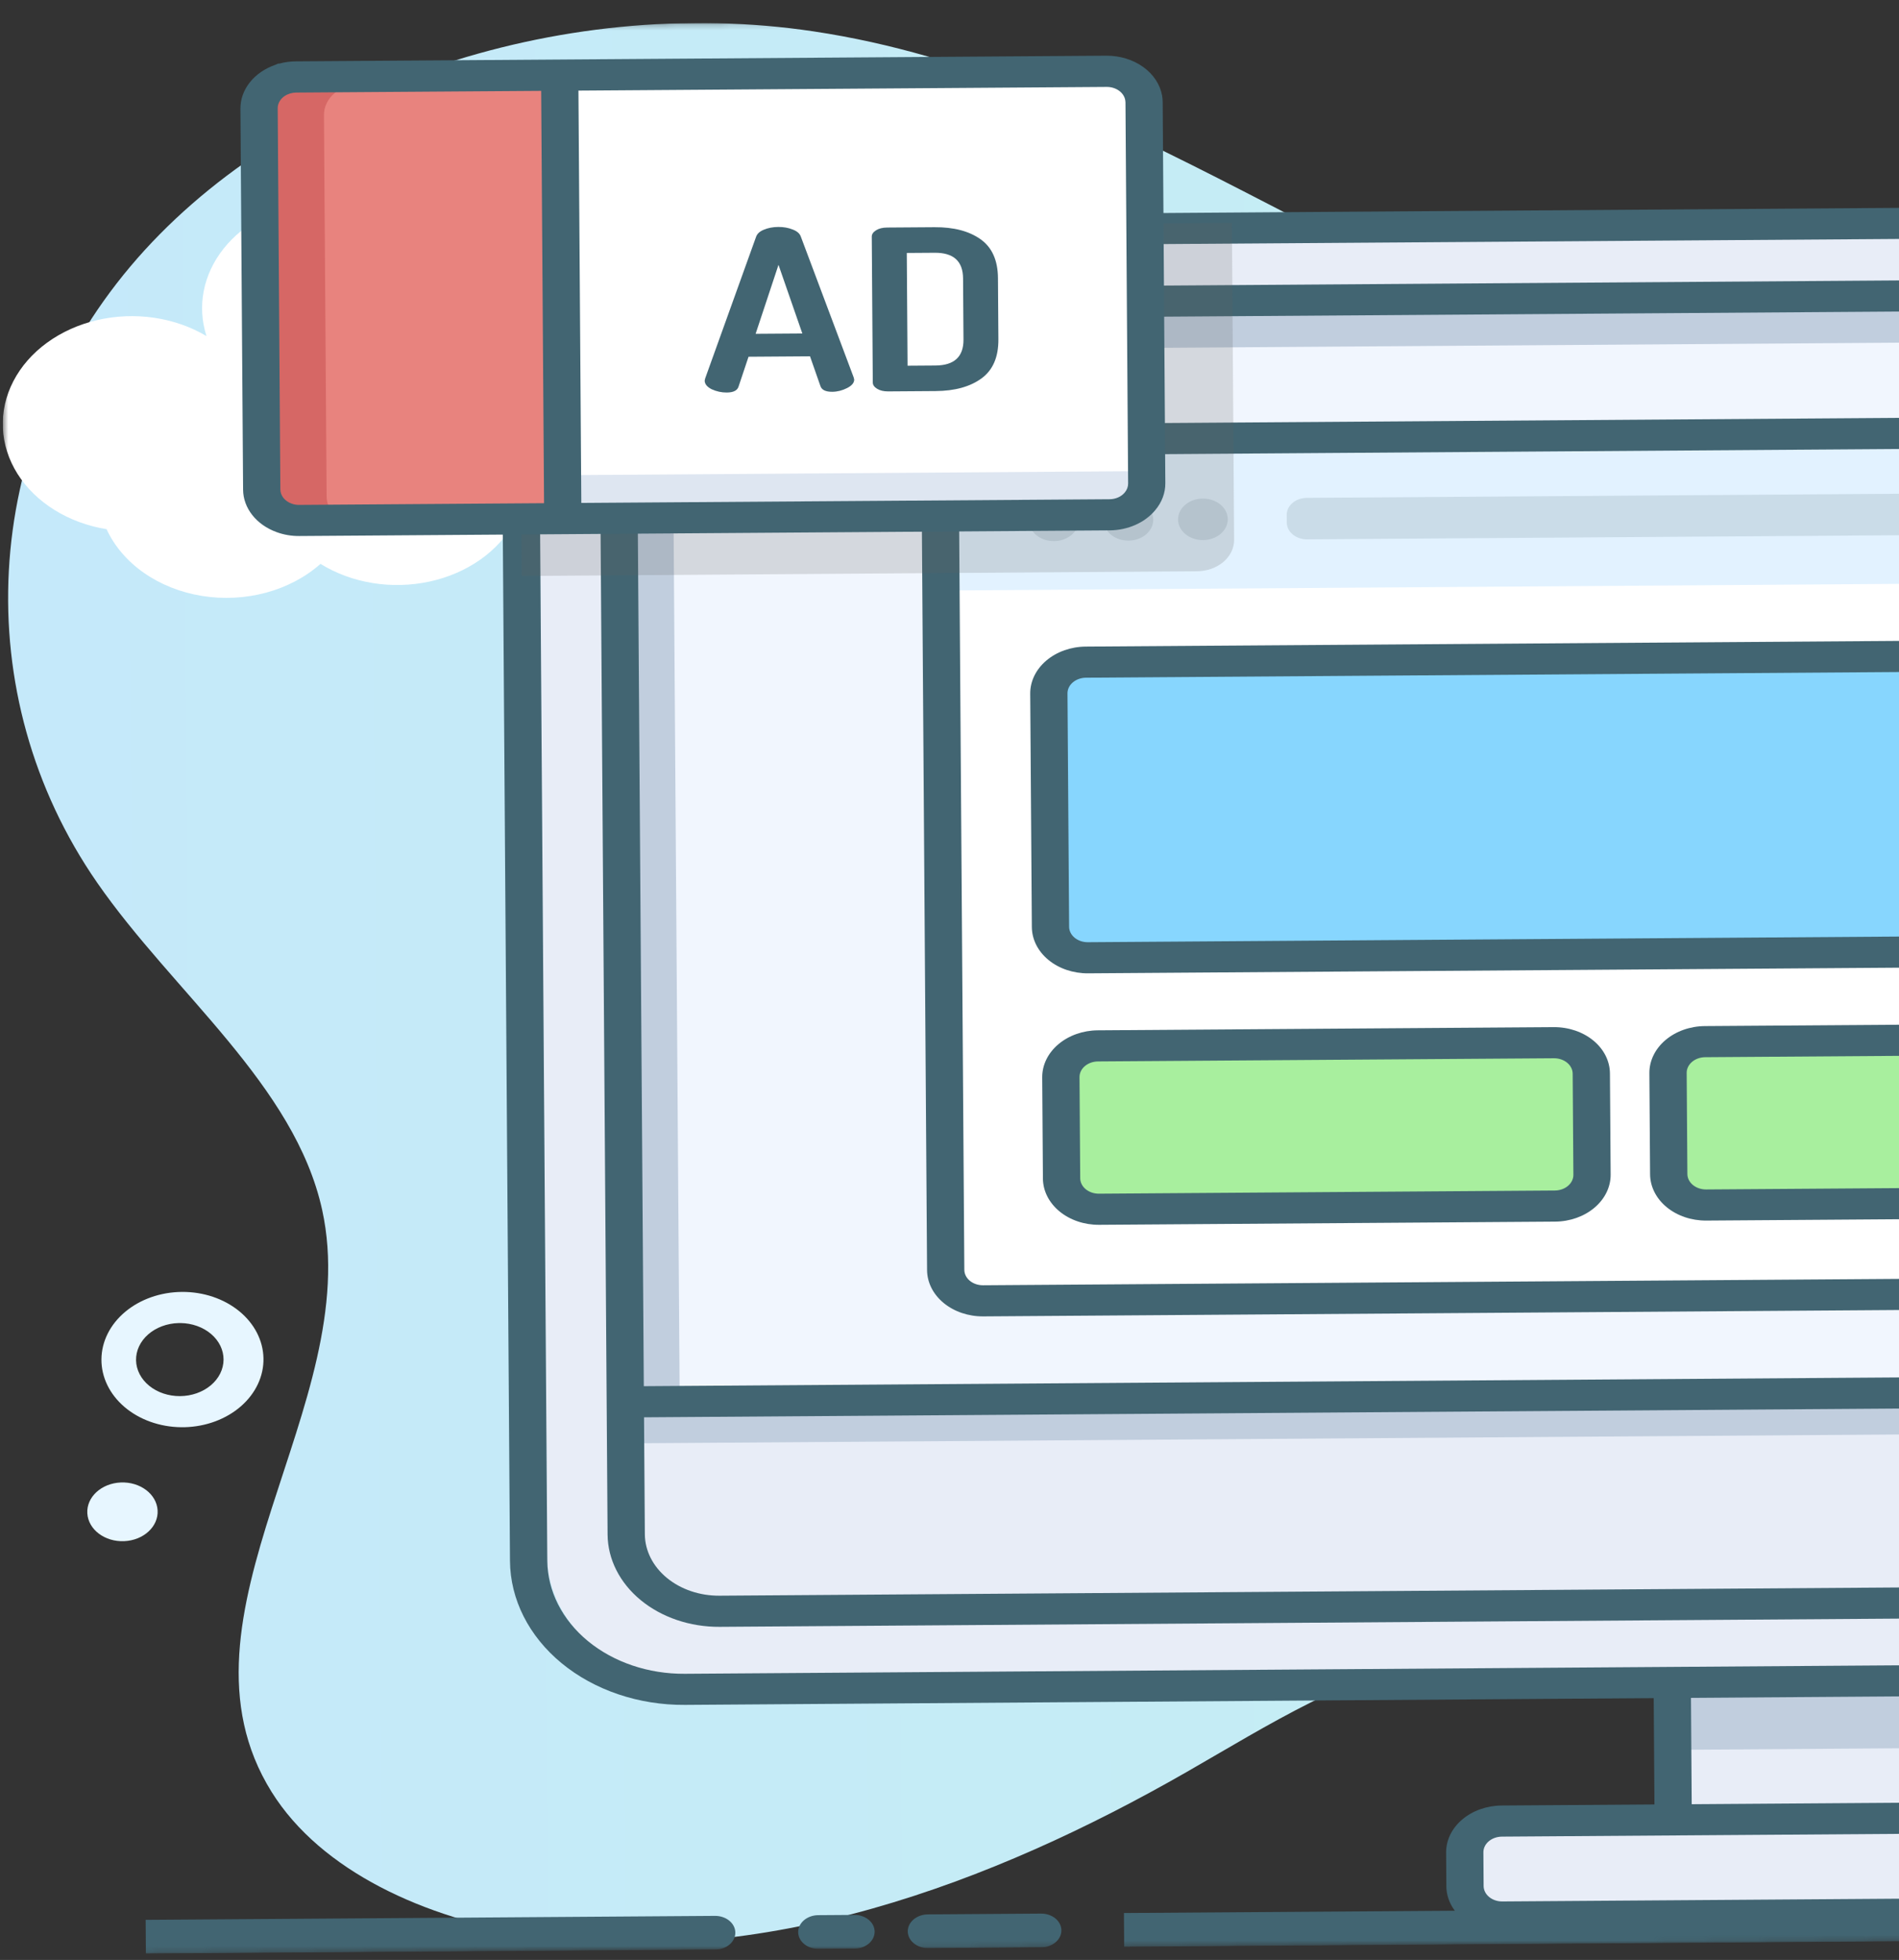 <svg width="344" height="355" viewBox="0 0 344 355" fill="none" xmlns="http://www.w3.org/2000/svg">
<rect x="0" y="0" width="344" height="355" fill="#333333" stroke="none"/>
<g clip-path="url(#clip0_45_6)">
<mask id="mask0_45_6" style="mask-type:alpha" maskUnits="userSpaceOnUse" x="0" y="0" width="726" height="355">
<path d="M723.442 0.004L0 5.052L2.435 354.01L725.877 348.963L723.442 0.004Z" fill="white"/>
</mask>
<g mask="url(#mask0_45_6)">
<path d="M686.742 211.384C661.56 266.837 613.83 315.599 547.211 337.347C538.546 340.172 529.695 342.578 520.703 344.555C473.138 355.028 421 351.864 376.96 333.692C358.268 325.974 341.201 315.721 322.443 308.116C303.685 300.51 282.29 295.596 261.959 299.556C244.453 302.967 229.73 312.492 214.898 320.99C179.934 341.023 137.836 356.978 96.223 350.471C77.075 347.481 58.181 338.96 49.198 324.56C29.342 292.724 66.103 254.453 58.358 219.146C53.401 196.549 31.367 179.754 17.603 159.878C-5.953 125.879 -3.513 80.481 23.603 48.28C50.719 16.079 101.071 -1.253 147.396 5.686C203.885 14.15 246.826 53.726 301.794 67.453C336.171 76.03 373.409 73.14 406.101 61.3C458.922 42.166 531.468 12.879 591.09 17.151C622.795 19.424 653.957 30.95 675.012 50.856C701.628 75.984 709.804 111.866 705.627 145.274C702.758 167.889 696.41 190.109 686.742 211.384Z" fill="url(#paint0_linear_45_6)"/>
<path d="M32.816 258.508C28.952 258.465 25.268 257.15 22.564 254.85C19.861 252.55 18.355 249.45 18.375 246.223C18.395 242.996 19.938 239.903 22.67 237.614C25.401 235.325 29.101 234.027 32.966 234C36.831 233.973 40.548 235.22 43.312 237.47C46.075 239.72 47.661 242.792 47.726 246.019C47.791 249.245 46.329 252.365 43.657 254.703C40.986 257.041 37.321 258.406 33.458 258.504L32.816 258.508ZM32.685 239.64L32.353 239.643C30.266 239.695 28.287 240.432 26.843 241.695C25.401 242.957 24.611 244.642 24.645 246.385C24.68 248.128 25.537 249.786 27.029 251.002C28.522 252.217 30.529 252.891 32.617 252.876C34.704 252.862 36.702 252.16 38.178 250.924C39.653 249.688 40.486 248.017 40.497 246.275C40.507 244.531 39.694 242.857 38.233 241.615C36.773 240.373 34.783 239.664 32.696 239.64L32.685 239.64Z" fill="#E7F6FF"/>
<path d="M22.496 279.146C26.012 278.995 28.723 276.493 28.55 273.557C28.378 270.622 25.389 268.365 21.873 268.516C18.357 268.668 15.646 271.169 15.818 274.105C15.991 277.04 18.98 279.297 22.496 279.146Z" fill="#E7F6FF"/>
<path d="M108.199 76.164C108.184 73.606 107.565 71.076 106.378 68.72C105.192 66.363 103.46 64.226 101.281 62.431C99.103 60.636 96.522 59.218 93.685 58.258C90.848 57.297 87.81 56.813 84.746 56.834C84.228 56.838 83.716 56.841 83.21 56.887C83.241 56.464 83.255 56.037 83.252 55.605C83.232 52.837 82.506 50.106 81.121 47.594C79.737 45.082 77.727 42.846 75.224 41.036C72.721 39.227 69.784 37.884 66.608 37.098C63.432 36.312 60.09 36.101 56.805 36.479C53.52 36.856 50.368 37.814 47.558 39.288C44.748 40.763 42.345 42.719 40.509 45.028C38.673 47.336 37.447 49.944 36.912 52.676C36.377 55.409 36.545 58.205 37.406 60.875C34.575 59.188 31.327 58.053 27.898 57.552C24.47 57.051 20.948 57.199 17.593 57.982C14.238 58.766 11.133 60.167 8.507 62.082C5.881 63.997 3.801 66.377 2.418 69.049C1.035 71.72 0.386 74.615 0.517 77.52C0.649 80.425 1.557 83.267 3.177 85.837C4.797 88.408 7.086 90.641 9.877 92.374C12.667 94.107 15.889 95.295 19.305 95.851C20.721 98.923 23.048 101.644 26.069 103.757C29.09 105.871 32.705 107.309 36.577 107.936C40.449 108.563 44.451 108.359 48.208 107.344C51.965 106.328 55.354 104.534 58.059 102.129C60.855 103.864 64.083 105.052 67.506 105.606C70.928 106.161 74.458 106.066 77.835 105.33C81.212 104.595 84.351 103.236 87.02 101.355C89.688 99.474 91.819 97.119 93.255 94.461C97.671 93.032 101.464 90.516 104.133 87.249C106.802 83.981 108.22 80.115 108.199 76.164Z" fill="white"/>
<path d="M539.194 350.265L203.642 352.607L203.6 346.5L539.152 344.159C540.122 344.152 541.054 344.468 541.743 345.035C542.433 345.603 542.824 346.377 542.83 347.187C542.835 347.996 542.455 348.776 541.774 349.353C541.092 349.93 540.164 350.259 539.194 350.265Z" fill="#426572"/>
<path d="M188.634 352.711L168.118 352.855C167.148 352.861 166.216 352.546 165.527 351.978C164.837 351.411 164.446 350.637 164.44 349.827C164.435 349.017 164.815 348.238 165.496 347.66C166.178 347.083 167.106 346.755 168.076 346.748L188.591 346.605C189.561 346.598 190.493 346.914 191.183 347.481C191.873 348.049 192.263 348.823 192.269 349.633C192.275 350.443 191.895 351.222 191.213 351.799C190.531 352.376 189.604 352.705 188.634 352.711Z" fill="#426572"/>
<path d="M154.803 352.947L148.266 352.993C147.297 353 146.364 352.684 145.675 352.116C144.985 351.549 144.594 350.775 144.589 349.965C144.583 349.155 144.963 348.376 145.645 347.798C146.326 347.222 147.254 346.893 148.224 346.887L154.76 346.841C155.73 346.834 156.662 347.149 157.352 347.717C158.042 348.285 158.433 349.059 158.438 349.869C158.444 350.678 158.064 351.457 157.382 352.035C156.7 352.612 155.773 352.94 154.803 352.947Z" fill="#426572"/>
<path d="M129.568 353.123L26.427 353.843L26.384 347.737L129.525 347.017C130.495 347.01 131.427 347.326 132.117 347.893C132.807 348.461 133.197 349.235 133.203 350.045C133.209 350.854 132.829 351.634 132.147 352.211C131.465 352.788 130.538 353.117 129.568 353.123Z" fill="#426572"/>
<path d="M398.497 256.624L310.741 257.236C307.013 257.262 304.009 259.807 304.03 262.92L304.522 333.376C304.544 336.489 307.584 338.991 311.312 338.965L399.067 338.353C402.795 338.327 405.8 335.782 405.778 332.669L405.287 262.213C405.265 259.1 402.225 256.598 398.497 256.624Z" fill="#E8EDF7"/>
<path d="M405.483 290.396L304.227 291.102L304.407 316.936L405.663 316.229L405.483 290.396Z" fill="#C1CEDE"/>
<path d="M397.693 342.12L309.937 342.732C307.252 342.751 304.67 341.878 302.76 340.306C300.85 338.734 299.768 336.59 299.752 334.348L299.261 263.892C299.245 261.65 300.297 259.492 302.185 257.893C304.073 256.295 306.642 255.386 309.327 255.367L397.083 254.755C399.768 254.736 402.35 255.609 404.26 257.181C406.17 258.753 407.252 260.896 407.268 263.139L407.759 333.594C407.775 335.837 406.723 337.995 404.835 339.594C402.947 341.193 400.378 342.101 397.693 342.12ZM309.367 261.003C308.472 261.01 307.615 261.312 306.986 261.846C306.357 262.379 306.006 263.098 306.011 263.845L306.503 334.301C306.508 335.049 306.869 335.763 307.505 336.287C308.142 336.811 309.003 337.102 309.898 337.096L397.653 336.483C398.548 336.477 399.405 336.174 400.034 335.641C400.663 335.109 401.014 334.389 401.009 333.642L400.517 263.186C400.512 262.438 400.151 261.724 399.515 261.2C398.878 260.676 398.017 260.385 397.122 260.391L309.367 261.003Z" fill="#426572"/>
<path d="M609.5 61.145L611.014 278.149C611.05 283.328 609.032 288.375 605.281 292.506C601.529 296.637 596.25 299.62 590.263 300.991C587.921 301.525 585.504 301.802 583.074 301.816L127.381 304.996C119.921 305.048 112.75 302.623 107.445 298.256C102.139 293.889 99.134 287.936 99.091 281.707L97.576 64.703C97.538 60.365 98.946 56.1 101.642 52.386C101.993 51.914 102.367 51.442 102.757 50.969C105.83 47.345 110.066 44.518 114.976 42.814C118.317 41.654 121.895 41.046 125.511 41.026L581.192 37.847C584.888 37.819 588.555 38.4 591.978 39.556C595.4 40.712 598.518 42.421 601.143 44.585C603.774 46.748 605.862 49.325 607.3 52.166C608.732 55.008 609.479 58.059 609.5 61.145Z" fill="#E8EDF7"/>
<path d="M579.719 305.62L124.066 308.8C115.711 308.858 107.679 306.143 101.737 301.251C95.795 296.359 92.429 289.692 92.381 282.716L90.866 65.712C90.812 59.067 93.783 52.648 99.18 47.752C99.537 47.421 99.94 47.075 100.432 46.673C106.255 41.923 114.054 39.243 122.185 39.198L577.838 36.018C586.192 35.96 594.227 38.675 600.168 43.567C606.109 48.459 609.475 55.126 609.524 62.102L611.038 279.106C611.068 282.561 610.276 285.989 608.717 289.193C607.159 292.397 604.862 295.315 601.953 297.778C599.04 300.242 595.582 302.204 591.766 303.551C587.95 304.898 583.86 305.604 579.719 305.63L579.719 305.62ZM122.224 44.825C115.835 44.859 109.707 46.967 105.135 50.703C104.749 51.016 104.442 51.281 104.168 51.532C99.918 55.384 97.58 60.439 97.628 65.669L99.142 282.673C99.18 288.154 101.825 293.393 106.494 297.237C111.163 301.08 117.473 303.214 124.038 303.168L579.691 299.988C582.943 299.969 586.162 299.415 589.159 298.357C592.156 297.298 594.873 295.757 597.161 293.821C599.448 291.885 601.255 289.593 602.481 287.075C603.706 284.557 604.323 281.863 604.299 279.149L602.784 62.145C602.746 56.663 600.099 51.425 595.431 47.581C590.763 43.738 584.454 41.604 577.889 41.65L122.224 44.825Z" fill="#426572"/>
<path d="M572.679 52.955L128.693 56.053C119.413 56.118 111.934 62.452 111.988 70.201L113.444 278.872C113.498 286.621 121.065 292.85 130.345 292.785L574.331 289.687C583.613 289.622 591.09 283.288 591.036 275.54L589.58 66.868C589.526 59.12 581.961 52.891 572.679 52.955Z" fill="#C1CEDE"/>
<path d="M131.271 63.551L570.195 60.489C572.709 60.471 575.123 61.287 576.911 62.759C578.699 64.23 579.709 66.234 579.723 68.332L581.002 251.593L123.132 254.787L121.854 71.527C121.839 69.429 122.823 67.411 124.589 65.915C126.355 64.419 128.759 63.569 131.271 63.551Z" fill="#F1F6FE"/>
<path d="M589.737 250.592L589.905 274.608C589.931 278.328 588.184 281.909 585.052 284.562C581.92 287.215 577.655 288.723 573.2 288.755L129.213 291.853C124.757 291.884 120.473 290.436 117.303 287.827C114.134 285.218 112.339 281.661 112.313 277.94L112.145 253.924L122.006 253.856L122.013 254.795L579.882 251.6L579.876 250.661L589.737 250.592Z" fill="#E8EDF7"/>
<path d="M589.995 249.651L113.528 252.976L113.587 261.43L590.054 258.106L589.995 249.651Z" fill="#C1CEDE"/>
<path d="M589.436 247.776L114.657 251.089L114.696 256.725L589.476 253.413L589.436 247.776Z" fill="#426572"/>
<path d="M520.16 77.278L175.888 79.68C172.16 79.706 169.155 82.251 169.177 85.364L170.187 230.033C170.208 233.146 173.248 235.648 176.976 235.622L521.248 233.22C524.976 233.194 527.98 230.65 527.959 227.537L526.949 82.867C526.928 79.754 523.888 77.252 520.16 77.278Z" fill="white"/>
<path d="M174.953 106.931L528.225 104.466L528.087 84.654L521.285 77.27L211.891 79.429L181.514 79.641L170.315 87.15L170.453 106.962L174.953 106.931Z" fill="#E2F2FF"/>
<path d="M522.392 236.031L178.121 238.433C175.436 238.452 172.854 237.579 170.944 236.007C169.034 234.435 167.952 232.291 167.936 230.049L166.927 85.379C166.911 83.137 167.963 80.979 169.851 79.38C171.739 77.782 174.308 76.873 176.994 76.854L521.265 74.452C523.951 74.433 526.532 75.306 528.442 76.878C530.352 78.451 531.434 80.594 531.45 82.836L532.459 227.505C532.475 229.748 531.423 231.906 529.535 233.505C527.647 235.104 525.078 236.012 522.392 236.031ZM177.033 82.491C176.138 82.497 175.282 82.8 174.652 83.333C174.023 83.866 173.672 84.585 173.677 85.332L174.687 230.002C174.692 230.75 175.053 231.464 175.689 231.988C176.326 232.512 177.187 232.803 178.082 232.797L522.353 230.394C523.248 230.388 524.104 230.085 524.734 229.552C525.363 229.02 525.714 228.3 525.709 227.553L524.699 82.883C524.694 82.136 524.334 81.421 523.697 80.897C523.06 80.373 522.199 80.082 521.304 80.088L177.033 82.491Z" fill="#426572"/>
<path d="M435.383 328.235L271.303 329.38C267.575 329.406 264.57 331.95 264.592 335.063L264.634 341.169C264.656 344.283 267.696 346.785 271.424 346.759L435.504 345.614C439.232 345.588 442.237 343.044 442.215 339.93L442.173 333.824C442.151 330.711 439.111 328.209 435.383 328.235Z" fill="#E8EDF7"/>
<path d="M436.27 348.897L272.19 350.042C269.504 350.06 266.923 349.188 265.012 347.615C263.102 346.043 262.021 343.9 262.005 341.658L261.962 335.551C261.947 333.309 262.998 331.151 264.886 329.552C266.774 327.954 269.343 327.045 272.029 327.026L436.109 325.881C438.795 325.862 441.376 326.735 443.286 328.307C445.197 329.88 446.278 332.023 446.294 334.265L446.336 340.371C446.352 342.614 445.3 344.772 443.412 346.371C441.524 347.969 438.955 348.878 436.27 348.897ZM272.068 332.662C271.173 332.669 270.317 332.972 269.687 333.505C269.058 334.038 268.708 334.757 268.713 335.504L268.755 341.61C268.761 342.358 269.121 343.073 269.758 343.597C270.395 344.121 271.255 344.411 272.15 344.405L436.23 343.26C437.125 343.254 437.982 342.951 438.611 342.418C439.241 341.886 439.591 341.166 439.586 340.418L439.543 334.312C439.538 333.565 439.178 332.851 438.541 332.327C437.904 331.802 437.043 331.511 436.148 331.518L272.068 332.662Z" fill="#426572"/>
<path d="M190.93 98.012C193.415 97.995 195.418 96.299 195.404 94.223C195.389 92.148 193.363 90.48 190.877 90.497C188.392 90.514 186.389 92.211 186.403 94.286C186.418 96.362 188.444 98.03 190.93 98.012Z" fill="#CADCE8"/>
<path d="M204.431 97.918C206.916 97.901 208.919 96.205 208.905 94.129C208.89 92.054 206.863 90.385 204.378 90.403C201.893 90.42 199.89 92.117 199.904 94.192C199.919 96.267 201.945 97.935 204.431 97.918Z" fill="#CADCE8"/>
<path d="M217.931 97.824C220.417 97.806 222.42 96.11 222.405 94.035C222.391 91.96 220.364 90.291 217.879 90.308C215.394 90.326 213.39 92.022 213.405 94.097C213.419 96.173 215.446 97.841 217.931 97.824Z" fill="#CADCE8"/>
<path d="M510.678 88.265L236.724 90.177C234.704 90.191 233.077 91.569 233.089 93.255L233.099 94.664C233.11 96.351 234.757 97.706 236.776 97.692L510.731 95.78C512.75 95.766 514.378 94.388 514.366 92.702L514.356 91.293C514.344 89.606 512.698 88.251 510.678 88.265Z" fill="#CADCE8"/>
<path d="M504.408 116.845L197.264 118.988C193.536 119.014 190.531 121.559 190.553 124.672L190.848 166.945C190.87 170.058 193.91 172.561 197.638 172.535L504.782 170.391C508.51 170.365 511.515 167.821 511.493 164.708L511.198 122.434C511.176 119.322 508.136 116.819 504.408 116.845Z" fill="#87D6FE"/>
<path d="M504.246 174.153L197.102 176.296C194.416 176.315 191.835 175.443 189.924 173.87C188.014 172.298 186.933 170.155 186.917 167.912L186.622 125.639C186.606 123.396 187.658 121.239 189.546 119.64C191.434 118.041 194.003 117.132 196.689 117.113L503.833 114.97C506.518 114.952 509.1 115.825 511.01 117.397C512.92 118.969 514.002 121.112 514.017 123.354L514.312 165.628C514.328 167.87 513.276 170.028 511.388 171.627C509.5 173.226 506.931 174.135 504.246 174.153ZM196.728 122.75C195.833 122.756 194.977 123.059 194.347 123.592C193.718 124.125 193.367 124.844 193.372 125.592L193.667 167.865C193.673 168.613 194.033 169.327 194.67 169.851C195.307 170.375 196.167 170.666 197.062 170.66L504.206 168.517C505.101 168.511 505.958 168.208 506.587 167.675C507.217 167.142 507.567 166.423 507.562 165.675L507.267 123.401C507.262 122.654 506.901 121.94 506.265 121.416C505.627 120.891 504.767 120.601 503.872 120.607L196.728 122.75Z" fill="#426572"/>
<path d="M282.673 188.382L200.087 188.958C196.359 188.984 193.354 191.529 193.376 194.642L193.504 212.96C193.526 216.074 196.566 218.576 200.294 218.55L282.879 217.973C286.607 217.947 289.612 215.403 289.59 212.29L289.463 193.971C289.441 190.859 286.401 188.356 282.673 188.382Z" fill="#A8EF9E"/>
<path d="M281.698 221.269L199.107 221.846C196.422 221.865 193.84 220.992 191.93 219.419C190.02 217.847 188.938 215.704 188.922 213.462L188.795 195.143C188.779 192.901 189.831 190.743 191.719 189.144C193.607 187.546 196.176 186.637 198.861 186.618L281.453 186.042C284.138 186.023 286.72 186.896 288.63 188.468C290.54 190.04 291.622 192.183 291.637 194.426L291.765 212.744C291.781 214.986 290.729 217.145 288.841 218.743C286.953 220.342 284.384 221.251 281.698 221.269ZM198.906 192.254C198.011 192.261 197.155 192.563 196.525 193.097C195.896 193.629 195.545 194.349 195.551 195.096L195.679 213.415C195.684 214.162 196.044 214.877 196.681 215.401C197.318 215.925 198.178 216.216 199.073 216.209L281.659 215.633C282.554 215.627 283.41 215.324 284.04 214.791C284.669 214.258 285.02 213.539 285.015 212.791L284.887 194.473C284.882 193.725 284.521 193.011 283.885 192.487C283.247 191.963 282.387 191.672 281.492 191.678L198.906 192.254Z" fill="#426572"/>
<path d="M392.66 187.614L310.074 188.191C306.346 188.217 303.341 190.762 303.363 193.874L303.491 212.193C303.512 215.306 306.552 217.808 310.28 217.782L392.866 217.206C396.594 217.18 399.599 214.636 399.577 211.522L399.449 193.204C399.428 190.091 396.388 187.588 392.66 187.614Z" fill="#A8EF9E"/>
<path d="M391.685 220.502L309.094 221.079C306.408 221.097 303.827 220.225 301.917 218.652C300.006 217.08 298.925 214.937 298.909 212.695L298.781 194.376C298.766 192.134 299.817 189.976 301.705 188.377C303.593 186.778 306.163 185.869 308.848 185.851L391.439 185.274C394.125 185.256 396.707 186.129 398.617 187.701C400.527 189.273 401.608 191.416 401.624 193.659L401.752 211.977C401.768 214.219 400.716 216.378 398.828 217.976C396.94 219.575 394.371 220.484 391.685 220.502ZM308.893 191.487C307.998 191.493 307.142 191.796 306.512 192.33C305.883 192.862 305.532 193.582 305.538 194.329L305.665 212.647C305.671 213.395 306.031 214.11 306.668 214.634C307.305 215.158 308.165 215.448 309.06 215.442L391.646 214.866C392.541 214.86 393.397 214.557 394.027 214.024C394.656 213.491 395.007 212.772 395.001 212.024L394.874 193.706C394.868 192.958 394.508 192.244 393.871 191.72C393.234 191.196 392.374 190.905 391.479 190.911L308.893 191.487Z" fill="#426572"/>
<path d="M574.339 291.566L130.358 294.664C125.008 294.697 119.867 292.956 116.062 289.824C112.257 286.691 110.1 282.423 110.062 277.956L108.606 69.285C108.581 64.818 110.679 60.521 114.44 57.336C118.2 54.15 123.317 52.338 128.667 52.296L572.648 49.198C577.997 49.166 583.14 50.906 586.942 54.039C590.75 57.171 592.907 61.438 592.943 65.905L594.399 274.572C594.425 279.04 592.328 283.339 588.57 286.525C584.806 289.711 579.688 291.524 574.339 291.566ZM128.706 57.932C125.147 57.961 121.742 59.167 119.239 61.286C116.737 63.406 115.341 66.265 115.357 69.238L116.813 277.905C116.838 280.877 118.274 283.717 120.806 285.801C123.338 287.885 126.759 289.044 130.319 289.023L574.299 285.925C577.86 285.896 581.267 284.69 583.766 282.571C586.266 280.451 587.664 277.592 587.649 274.619L586.193 65.953C586.167 62.98 584.729 60.14 582.2 58.056C579.671 55.972 576.248 54.813 572.687 54.834L128.706 57.932Z" fill="#426572"/>
<path opacity="0.1" d="M63.139 94.981C64.023 95.317 64.984 95.486 65.956 95.478L63.143 95.498L63.139 94.981Z" fill="#606060"/>
<path opacity="0.2" d="M223.156 40.363L223.557 97.784C223.567 99.279 222.866 100.718 221.607 101.784C220.349 102.85 218.636 103.455 216.846 103.468L94.5 104.322L94.428 93.988L63.134 94.207L62.678 28.8C62.667 27.305 63.368 25.866 64.627 24.801C65.885 23.735 67.598 23.129 69.389 23.116L207.277 22.154L207.405 40.473L223.156 40.363Z" fill="#606060"/>
<path d="M54.126 93.207L200.948 92.183C204.676 92.157 207.68 89.612 207.659 86.499L207.177 17.452C207.155 14.339 204.115 11.837 200.387 11.863L53.566 12.887C49.837 12.914 46.833 15.458 46.855 18.571L47.336 87.618C47.358 90.731 50.398 93.233 54.126 93.207Z" fill="white"/>
<path d="M206.525 85.338L102.457 86.064L102.493 91.231L206.562 90.505L206.525 85.338Z" fill="#DEE6F1"/>
<path d="M48.533 88.202L48.051 19.155C48.041 17.66 48.742 16.221 50.001 15.156C51.259 14.09 52.972 13.484 54.762 13.472L102.51 13.138L103.071 93.458L55.323 93.791C53.532 93.803 51.811 93.222 50.538 92.174C49.265 91.125 48.543 89.697 48.533 88.202Z" fill="#E8837E"/>
<path d="M63.139 94.982C64.023 95.317 64.984 95.487 65.956 95.479L56.393 95.545C55.471 95.551 54.558 95.4 53.71 95.099C52.863 94.799 52.098 94.356 51.464 93.799C50.921 93.321 50.481 92.768 50.164 92.165C50.06 91.964 49.968 91.76 49.89 91.551C49.702 91.034 49.606 90.497 49.603 89.956L49.121 20.909C49.111 19.415 49.812 17.976 51.07 16.91C52.329 15.844 54.042 15.238 55.832 15.226L65.395 15.159C63.605 15.172 61.892 15.777 60.634 16.843C59.375 17.909 58.674 19.348 58.684 20.843L59.166 89.889C59.172 91.071 59.628 92.219 60.466 93.168C60.638 93.374 60.827 93.569 61.032 93.752C61.224 93.916 61.427 94.071 61.638 94.217C62.095 94.527 62.6 94.784 63.139 94.982Z" fill="#D66765"/>
<path d="M201.042 96.063L54.221 97.087C52.801 97.099 51.395 96.857 50.098 96.379C48.306 95.727 46.78 94.655 45.704 93.293C44.628 91.931 44.049 90.337 44.036 88.703L43.554 19.657C43.548 17.967 44.144 16.313 45.266 14.905C46.388 13.497 47.986 12.398 49.856 11.749L50.417 11.511L50.631 11.509C51.594 11.252 52.599 11.118 53.609 11.113L200.431 10.088C202.869 10.079 205.227 10.802 207.077 12.125C208.926 13.447 210.143 15.282 210.506 17.294C210.577 17.684 210.614 18.078 210.616 18.472L211.097 87.519C211.113 89.276 210.465 90.995 209.247 92.431C208.323 93.538 207.097 94.445 205.67 95.076C204.242 95.708 202.656 96.046 201.042 96.063ZM51.975 17.155C51.464 17.406 51.04 17.765 50.746 18.196C50.453 18.627 50.301 19.114 50.305 19.61L50.786 88.656C50.791 89.202 50.986 89.735 51.347 90.189C51.707 90.643 52.219 91 52.818 91.216C53.247 91.375 53.712 91.455 54.181 91.451L201.003 90.426C201.541 90.421 202.07 90.308 202.547 90.098C203.023 89.887 203.432 89.584 203.74 89.214C204.145 88.738 204.362 88.168 204.358 87.585L203.877 18.538C203.875 18.414 203.863 18.29 203.84 18.167C203.728 17.491 203.326 16.873 202.708 16.427C202.09 15.982 201.299 15.738 200.482 15.743L53.66 16.768C53.291 16.768 52.924 16.822 52.576 16.926L51.975 17.155Z" fill="#426572"/>
<path d="M104.769 14.414L98.019 14.461L98.57 93.372L105.32 93.325L104.769 14.414Z" fill="#426572"/>
<path d="M127.651 68.933C127.651 68.879 127.683 68.743 127.746 68.525L136.952 42.922C137.142 42.352 137.61 41.916 138.353 41.613C139.129 41.283 140.003 41.114 140.975 41.107C141.948 41.101 142.824 41.257 143.605 41.576C144.385 41.869 144.874 42.298 145.072 42.865L154.635 68.338C154.702 68.554 154.735 68.689 154.736 68.743C154.74 69.339 154.306 69.856 153.433 70.296C152.561 70.735 151.671 70.958 150.764 70.964C149.564 70.972 148.849 70.625 148.617 69.923L146.731 64.536L135.596 64.614L133.786 70.026C133.564 70.732 132.853 71.089 131.654 71.097C130.714 71.104 129.804 70.907 128.926 70.507C128.081 70.08 127.656 69.555 127.651 68.933ZM136.88 60.463L145.341 60.404L141.023 47.969L136.88 60.463ZM158.104 69.288L157.92 42.857C157.917 42.424 158.173 42.043 158.69 41.715C159.206 41.386 159.87 41.219 160.68 41.214L169.287 41.153C172.755 41.129 175.532 41.854 177.617 43.328C179.703 44.803 180.756 47.15 180.779 50.371L180.856 61.456C180.879 64.676 179.858 67.039 177.793 68.542C175.729 70.045 172.962 70.809 169.494 70.833L160.887 70.893C160.077 70.899 159.411 70.741 158.89 70.42C158.369 70.099 158.107 69.721 158.104 69.288ZM164.404 66.24L169.461 66.204C172.865 66.18 174.556 64.612 174.534 61.5L174.457 50.416C174.435 47.303 172.723 45.758 169.319 45.782L164.262 45.817L164.404 66.24Z" fill="#426572"/>
</g>
</g>
<defs>
<linearGradient id="paint0_linear_45_6" x1="1.959" y1="179.396" x2="706.973" y2="174.477" gradientUnits="userSpaceOnUse">
<stop stop-color="#C5E9FA"/>
<stop offset="1" stop-color="#C4F4EA"/>
</linearGradient>
<clipPath id="clip0_45_6">
<rect width="724" height="349" fill="white" transform="translate(0 5.052) rotate(-0.4)"/>
</clipPath>
</defs>
</svg>
